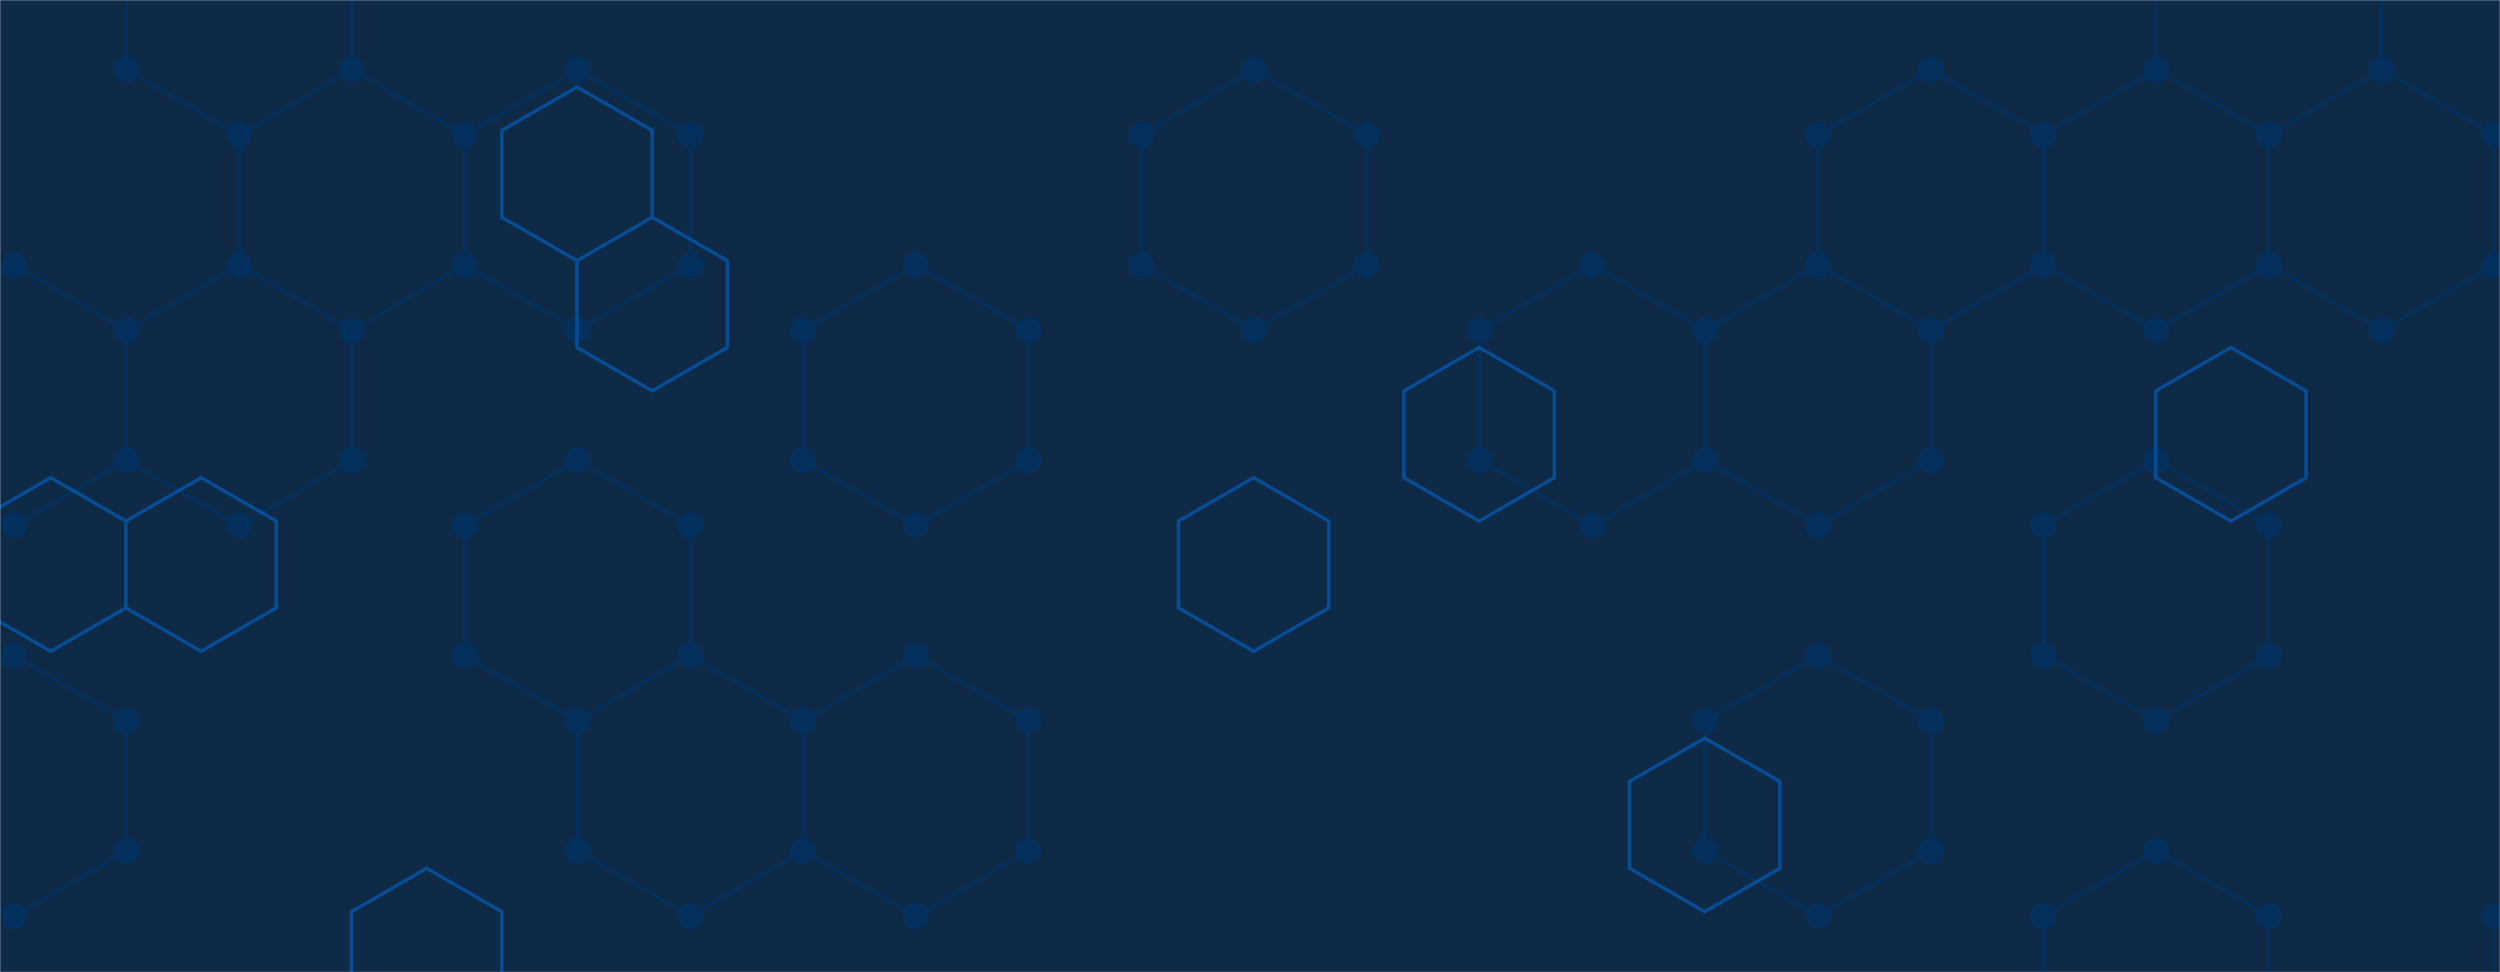 <svg xmlns="http://www.w3.org/2000/svg" version="1.1" xmlns:xlink="http://www.w3.org/1999/xlink" xmlns:svgjs="http://svgjs.com/svgjs" width="1440" height="560" preserveAspectRatio="none" viewBox="0 0 1440 560"><g mask="url(&quot;#SvgjsMask1000&quot;)" fill="none"><rect width="1440" height="560" x="0" y="0" fill="#0e2a47"/><path d="M7.86 152.69L72.81 190.19L72.81 265.19L7.86 302.69L-57.09 265.19L-57.09 190.19zM7.86 377.69L72.81 415.19L72.81 490.19L7.86 527.69L-57.09 490.19L-57.09 415.19zM137.77 -72.31L202.72 -34.81L202.72 40.19L137.77 77.69L72.81 40.19L72.81 -34.81zM202.72 40.19L267.68 77.69L267.68 152.69L202.72 190.19L137.77 152.69L137.77 77.69zM137.77 152.69L202.72 190.19L202.72 265.19L137.77 302.69L72.81 265.19L72.81 190.19zM332.63 40.19L397.58 77.69L397.58 152.69L332.63 190.19L267.68 152.69L267.68 77.69zM332.63 265.19L397.58 302.69L397.58 377.69L332.63 415.19L267.68 377.69L267.68 302.69zM397.58 377.69L462.54 415.19L462.54 490.19L397.58 527.69L332.63 490.19L332.63 415.19zM527.49 152.69L592.44 190.19L592.44 265.19L527.49 302.69L462.54 265.19L462.54 190.19zM527.49 377.69L592.44 415.19L592.44 490.19L527.49 527.69L462.54 490.19L462.54 415.19zM722.35 40.19L787.31 77.69L787.31 152.69L722.35 190.19L657.4 152.69L657.4 77.69zM917.21 152.69L982.17 190.19L982.17 265.19L917.21 302.69L852.26 265.19L852.26 190.19zM1112.07 40.19L1177.03 77.69L1177.03 152.69L1112.07 190.19L1047.12 152.69L1047.12 77.69zM1047.12 152.69L1112.07 190.19L1112.07 265.19L1047.12 302.69L982.17 265.19L982.17 190.19zM1047.12 377.69L1112.07 415.19L1112.07 490.19L1047.12 527.69L982.17 490.19L982.17 415.19zM1241.98 40.19L1306.93 77.69L1306.93 152.69L1241.98 190.19L1177.03 152.69L1177.03 77.69zM1241.98 265.19L1306.93 302.69L1306.93 377.69L1241.98 415.19L1177.03 377.69L1177.03 302.69zM1241.98 490.19L1306.93 527.69L1306.93 602.69L1241.98 640.19L1177.03 602.69L1177.03 527.69zM1306.93 -72.31L1371.89 -34.81L1371.89 40.19L1306.93 77.69L1241.98 40.19L1241.98 -34.81zM1371.89 40.19L1436.84 77.69L1436.84 152.69L1371.89 190.19L1306.93 152.69L1306.93 77.69zM1501.8 490.19L1566.75 527.69L1566.75 602.69L1501.8 640.19L1436.84 602.69L1436.84 527.69z" stroke="#03305d" stroke-width="2"/><path d="M0.36 152.69 a7.5 7.5 0 1 0 15 0 a7.5 7.5 0 1 0 -15 0zM65.31 190.19 a7.5 7.5 0 1 0 15 0 a7.5 7.5 0 1 0 -15 0zM65.31 265.19 a7.5 7.5 0 1 0 15 0 a7.5 7.5 0 1 0 -15 0zM0.36 302.69 a7.5 7.5 0 1 0 15 0 a7.5 7.5 0 1 0 -15 0zM-64.59 265.19 a7.5 7.5 0 1 0 15 0 a7.5 7.5 0 1 0 -15 0zM-64.59 190.19 a7.5 7.5 0 1 0 15 0 a7.5 7.5 0 1 0 -15 0zM0.36 377.69 a7.5 7.5 0 1 0 15 0 a7.5 7.5 0 1 0 -15 0zM65.31 415.19 a7.5 7.5 0 1 0 15 0 a7.5 7.5 0 1 0 -15 0zM65.31 490.19 a7.5 7.5 0 1 0 15 0 a7.5 7.5 0 1 0 -15 0zM0.36 527.69 a7.5 7.5 0 1 0 15 0 a7.5 7.5 0 1 0 -15 0zM-64.59 490.19 a7.5 7.5 0 1 0 15 0 a7.5 7.5 0 1 0 -15 0zM-64.59 415.19 a7.5 7.5 0 1 0 15 0 a7.5 7.5 0 1 0 -15 0zM130.27 -72.31 a7.5 7.5 0 1 0 15 0 a7.5 7.5 0 1 0 -15 0zM195.22 -34.81 a7.5 7.5 0 1 0 15 0 a7.5 7.5 0 1 0 -15 0zM195.22 40.19 a7.5 7.5 0 1 0 15 0 a7.5 7.5 0 1 0 -15 0zM130.27 77.69 a7.5 7.5 0 1 0 15 0 a7.5 7.5 0 1 0 -15 0zM65.31 40.19 a7.5 7.5 0 1 0 15 0 a7.5 7.5 0 1 0 -15 0zM65.31 -34.81 a7.5 7.5 0 1 0 15 0 a7.5 7.5 0 1 0 -15 0zM260.18 77.69 a7.5 7.5 0 1 0 15 0 a7.5 7.5 0 1 0 -15 0zM260.18 152.69 a7.5 7.5 0 1 0 15 0 a7.5 7.5 0 1 0 -15 0zM195.22 190.19 a7.5 7.5 0 1 0 15 0 a7.5 7.5 0 1 0 -15 0zM130.27 152.69 a7.5 7.5 0 1 0 15 0 a7.5 7.5 0 1 0 -15 0zM195.22 265.19 a7.5 7.5 0 1 0 15 0 a7.5 7.5 0 1 0 -15 0zM130.27 302.69 a7.5 7.5 0 1 0 15 0 a7.5 7.5 0 1 0 -15 0zM325.13 40.19 a7.5 7.5 0 1 0 15 0 a7.5 7.5 0 1 0 -15 0zM390.08 77.69 a7.5 7.5 0 1 0 15 0 a7.5 7.5 0 1 0 -15 0zM390.08 152.69 a7.5 7.5 0 1 0 15 0 a7.5 7.5 0 1 0 -15 0zM325.13 190.19 a7.5 7.5 0 1 0 15 0 a7.5 7.5 0 1 0 -15 0zM325.13 265.19 a7.5 7.5 0 1 0 15 0 a7.5 7.5 0 1 0 -15 0zM390.08 302.69 a7.5 7.5 0 1 0 15 0 a7.5 7.5 0 1 0 -15 0zM390.08 377.69 a7.5 7.5 0 1 0 15 0 a7.5 7.5 0 1 0 -15 0zM325.13 415.19 a7.5 7.5 0 1 0 15 0 a7.5 7.5 0 1 0 -15 0zM260.18 377.69 a7.5 7.5 0 1 0 15 0 a7.5 7.5 0 1 0 -15 0zM260.18 302.69 a7.5 7.5 0 1 0 15 0 a7.5 7.5 0 1 0 -15 0zM455.04 415.19 a7.5 7.5 0 1 0 15 0 a7.5 7.5 0 1 0 -15 0zM455.04 490.19 a7.5 7.5 0 1 0 15 0 a7.5 7.5 0 1 0 -15 0zM390.08 527.69 a7.5 7.5 0 1 0 15 0 a7.5 7.5 0 1 0 -15 0zM325.13 490.19 a7.5 7.5 0 1 0 15 0 a7.5 7.5 0 1 0 -15 0zM519.99 152.69 a7.5 7.5 0 1 0 15 0 a7.5 7.5 0 1 0 -15 0zM584.94 190.19 a7.5 7.5 0 1 0 15 0 a7.5 7.5 0 1 0 -15 0zM584.94 265.19 a7.5 7.5 0 1 0 15 0 a7.5 7.5 0 1 0 -15 0zM519.99 302.69 a7.5 7.5 0 1 0 15 0 a7.5 7.5 0 1 0 -15 0zM455.04 265.19 a7.5 7.5 0 1 0 15 0 a7.5 7.5 0 1 0 -15 0zM455.04 190.19 a7.5 7.5 0 1 0 15 0 a7.5 7.5 0 1 0 -15 0zM519.99 377.69 a7.5 7.5 0 1 0 15 0 a7.5 7.5 0 1 0 -15 0zM584.94 415.19 a7.5 7.5 0 1 0 15 0 a7.5 7.5 0 1 0 -15 0zM584.94 490.19 a7.5 7.5 0 1 0 15 0 a7.5 7.5 0 1 0 -15 0zM519.99 527.69 a7.5 7.5 0 1 0 15 0 a7.5 7.5 0 1 0 -15 0zM714.85 40.19 a7.5 7.5 0 1 0 15 0 a7.5 7.5 0 1 0 -15 0zM779.81 77.69 a7.5 7.5 0 1 0 15 0 a7.5 7.5 0 1 0 -15 0zM779.81 152.69 a7.5 7.5 0 1 0 15 0 a7.5 7.5 0 1 0 -15 0zM714.85 190.19 a7.5 7.5 0 1 0 15 0 a7.5 7.5 0 1 0 -15 0zM649.9 152.69 a7.5 7.5 0 1 0 15 0 a7.5 7.5 0 1 0 -15 0zM649.9 77.69 a7.5 7.5 0 1 0 15 0 a7.5 7.5 0 1 0 -15 0zM909.71 152.69 a7.5 7.5 0 1 0 15 0 a7.5 7.5 0 1 0 -15 0zM974.67 190.19 a7.5 7.5 0 1 0 15 0 a7.5 7.5 0 1 0 -15 0zM974.67 265.19 a7.5 7.5 0 1 0 15 0 a7.5 7.5 0 1 0 -15 0zM909.71 302.69 a7.5 7.5 0 1 0 15 0 a7.5 7.5 0 1 0 -15 0zM844.76 265.19 a7.5 7.5 0 1 0 15 0 a7.5 7.5 0 1 0 -15 0zM844.76 190.19 a7.5 7.5 0 1 0 15 0 a7.5 7.5 0 1 0 -15 0zM1104.57 40.19 a7.5 7.5 0 1 0 15 0 a7.5 7.5 0 1 0 -15 0zM1169.53 77.69 a7.5 7.5 0 1 0 15 0 a7.5 7.5 0 1 0 -15 0zM1169.53 152.69 a7.5 7.5 0 1 0 15 0 a7.5 7.5 0 1 0 -15 0zM1104.57 190.19 a7.5 7.5 0 1 0 15 0 a7.5 7.5 0 1 0 -15 0zM1039.62 152.69 a7.5 7.5 0 1 0 15 0 a7.5 7.5 0 1 0 -15 0zM1039.62 77.69 a7.5 7.5 0 1 0 15 0 a7.5 7.5 0 1 0 -15 0zM1104.57 265.19 a7.5 7.5 0 1 0 15 0 a7.5 7.5 0 1 0 -15 0zM1039.62 302.69 a7.5 7.5 0 1 0 15 0 a7.5 7.5 0 1 0 -15 0zM1039.62 377.69 a7.5 7.5 0 1 0 15 0 a7.5 7.5 0 1 0 -15 0zM1104.57 415.19 a7.5 7.5 0 1 0 15 0 a7.5 7.5 0 1 0 -15 0zM1104.57 490.19 a7.5 7.5 0 1 0 15 0 a7.5 7.5 0 1 0 -15 0zM1039.62 527.69 a7.5 7.5 0 1 0 15 0 a7.5 7.5 0 1 0 -15 0zM974.67 490.19 a7.5 7.5 0 1 0 15 0 a7.5 7.5 0 1 0 -15 0zM974.67 415.19 a7.5 7.5 0 1 0 15 0 a7.5 7.5 0 1 0 -15 0zM1234.48 40.19 a7.5 7.5 0 1 0 15 0 a7.5 7.5 0 1 0 -15 0zM1299.43 77.69 a7.5 7.5 0 1 0 15 0 a7.5 7.5 0 1 0 -15 0zM1299.43 152.69 a7.5 7.5 0 1 0 15 0 a7.5 7.5 0 1 0 -15 0zM1234.48 190.19 a7.5 7.5 0 1 0 15 0 a7.5 7.5 0 1 0 -15 0zM1234.48 265.19 a7.5 7.5 0 1 0 15 0 a7.5 7.5 0 1 0 -15 0zM1299.43 302.69 a7.5 7.5 0 1 0 15 0 a7.5 7.5 0 1 0 -15 0zM1299.43 377.69 a7.5 7.5 0 1 0 15 0 a7.5 7.5 0 1 0 -15 0zM1234.48 415.19 a7.5 7.5 0 1 0 15 0 a7.5 7.5 0 1 0 -15 0zM1169.53 377.69 a7.5 7.5 0 1 0 15 0 a7.5 7.5 0 1 0 -15 0zM1169.53 302.69 a7.5 7.5 0 1 0 15 0 a7.5 7.5 0 1 0 -15 0zM1234.48 490.19 a7.5 7.5 0 1 0 15 0 a7.5 7.5 0 1 0 -15 0zM1299.43 527.69 a7.5 7.5 0 1 0 15 0 a7.5 7.5 0 1 0 -15 0zM1299.43 602.69 a7.5 7.5 0 1 0 15 0 a7.5 7.5 0 1 0 -15 0zM1234.48 640.19 a7.5 7.5 0 1 0 15 0 a7.5 7.5 0 1 0 -15 0zM1169.53 602.69 a7.5 7.5 0 1 0 15 0 a7.5 7.5 0 1 0 -15 0zM1169.53 527.69 a7.5 7.5 0 1 0 15 0 a7.5 7.5 0 1 0 -15 0zM1299.43 -72.31 a7.5 7.5 0 1 0 15 0 a7.5 7.5 0 1 0 -15 0zM1364.39 -34.81 a7.5 7.5 0 1 0 15 0 a7.5 7.5 0 1 0 -15 0zM1364.39 40.19 a7.5 7.5 0 1 0 15 0 a7.5 7.5 0 1 0 -15 0zM1234.48 -34.81 a7.5 7.5 0 1 0 15 0 a7.5 7.5 0 1 0 -15 0zM1429.34 77.69 a7.5 7.5 0 1 0 15 0 a7.5 7.5 0 1 0 -15 0zM1429.34 152.69 a7.5 7.5 0 1 0 15 0 a7.5 7.5 0 1 0 -15 0zM1364.39 190.19 a7.5 7.5 0 1 0 15 0 a7.5 7.5 0 1 0 -15 0zM1494.3 490.19 a7.5 7.5 0 1 0 15 0 a7.5 7.5 0 1 0 -15 0zM1559.25 527.69 a7.5 7.5 0 1 0 15 0 a7.5 7.5 0 1 0 -15 0zM1559.25 602.69 a7.5 7.5 0 1 0 15 0 a7.5 7.5 0 1 0 -15 0zM1494.3 640.19 a7.5 7.5 0 1 0 15 0 a7.5 7.5 0 1 0 -15 0zM1429.34 602.69 a7.5 7.5 0 1 0 15 0 a7.5 7.5 0 1 0 -15 0zM1429.34 527.69 a7.5 7.5 0 1 0 15 0 a7.5 7.5 0 1 0 -15 0z" fill="#03305d"/><path d="M29.22 275.14L72.52 300.14L72.52 350.14L29.22 375.14L-14.08 350.14L-14.08 300.14zM115.83 275.14L159.13 300.14L159.13 350.14L115.83 375.14L72.52 350.14L72.52 300.14zM245.73 500.14L289.03 525.14L289.03 575.14L245.73 600.14L202.43 575.14L202.43 525.14zM332.34 50.14L375.64 75.14L375.64 125.14L332.34 150.14L289.03 125.14L289.03 75.14zM375.64 125.14L418.94 150.14L418.94 200.14L375.64 225.14L332.34 200.14L332.34 150.14zM722.06 275.14L765.36 300.14L765.36 350.14L722.06 375.14L678.76 350.14L678.76 300.14zM851.97 200.14L895.27 225.14L895.27 275.14L851.97 300.14L808.67 275.14L808.67 225.14zM981.88 425.14L1025.18 450.14L1025.18 500.14L981.88 525.14L938.57 500.14L938.57 450.14zM1284.99 200.14L1328.3 225.14L1328.3 275.14L1284.99 300.14L1241.69 275.14L1241.69 225.14z" stroke="rgba(6, 80, 156, 0.93)" stroke-width="2"/></g><defs><mask id="SvgjsMask1000"><rect width="1440" height="560" fill="#ffffff"/></mask></defs><script xmlns=""/></svg>
